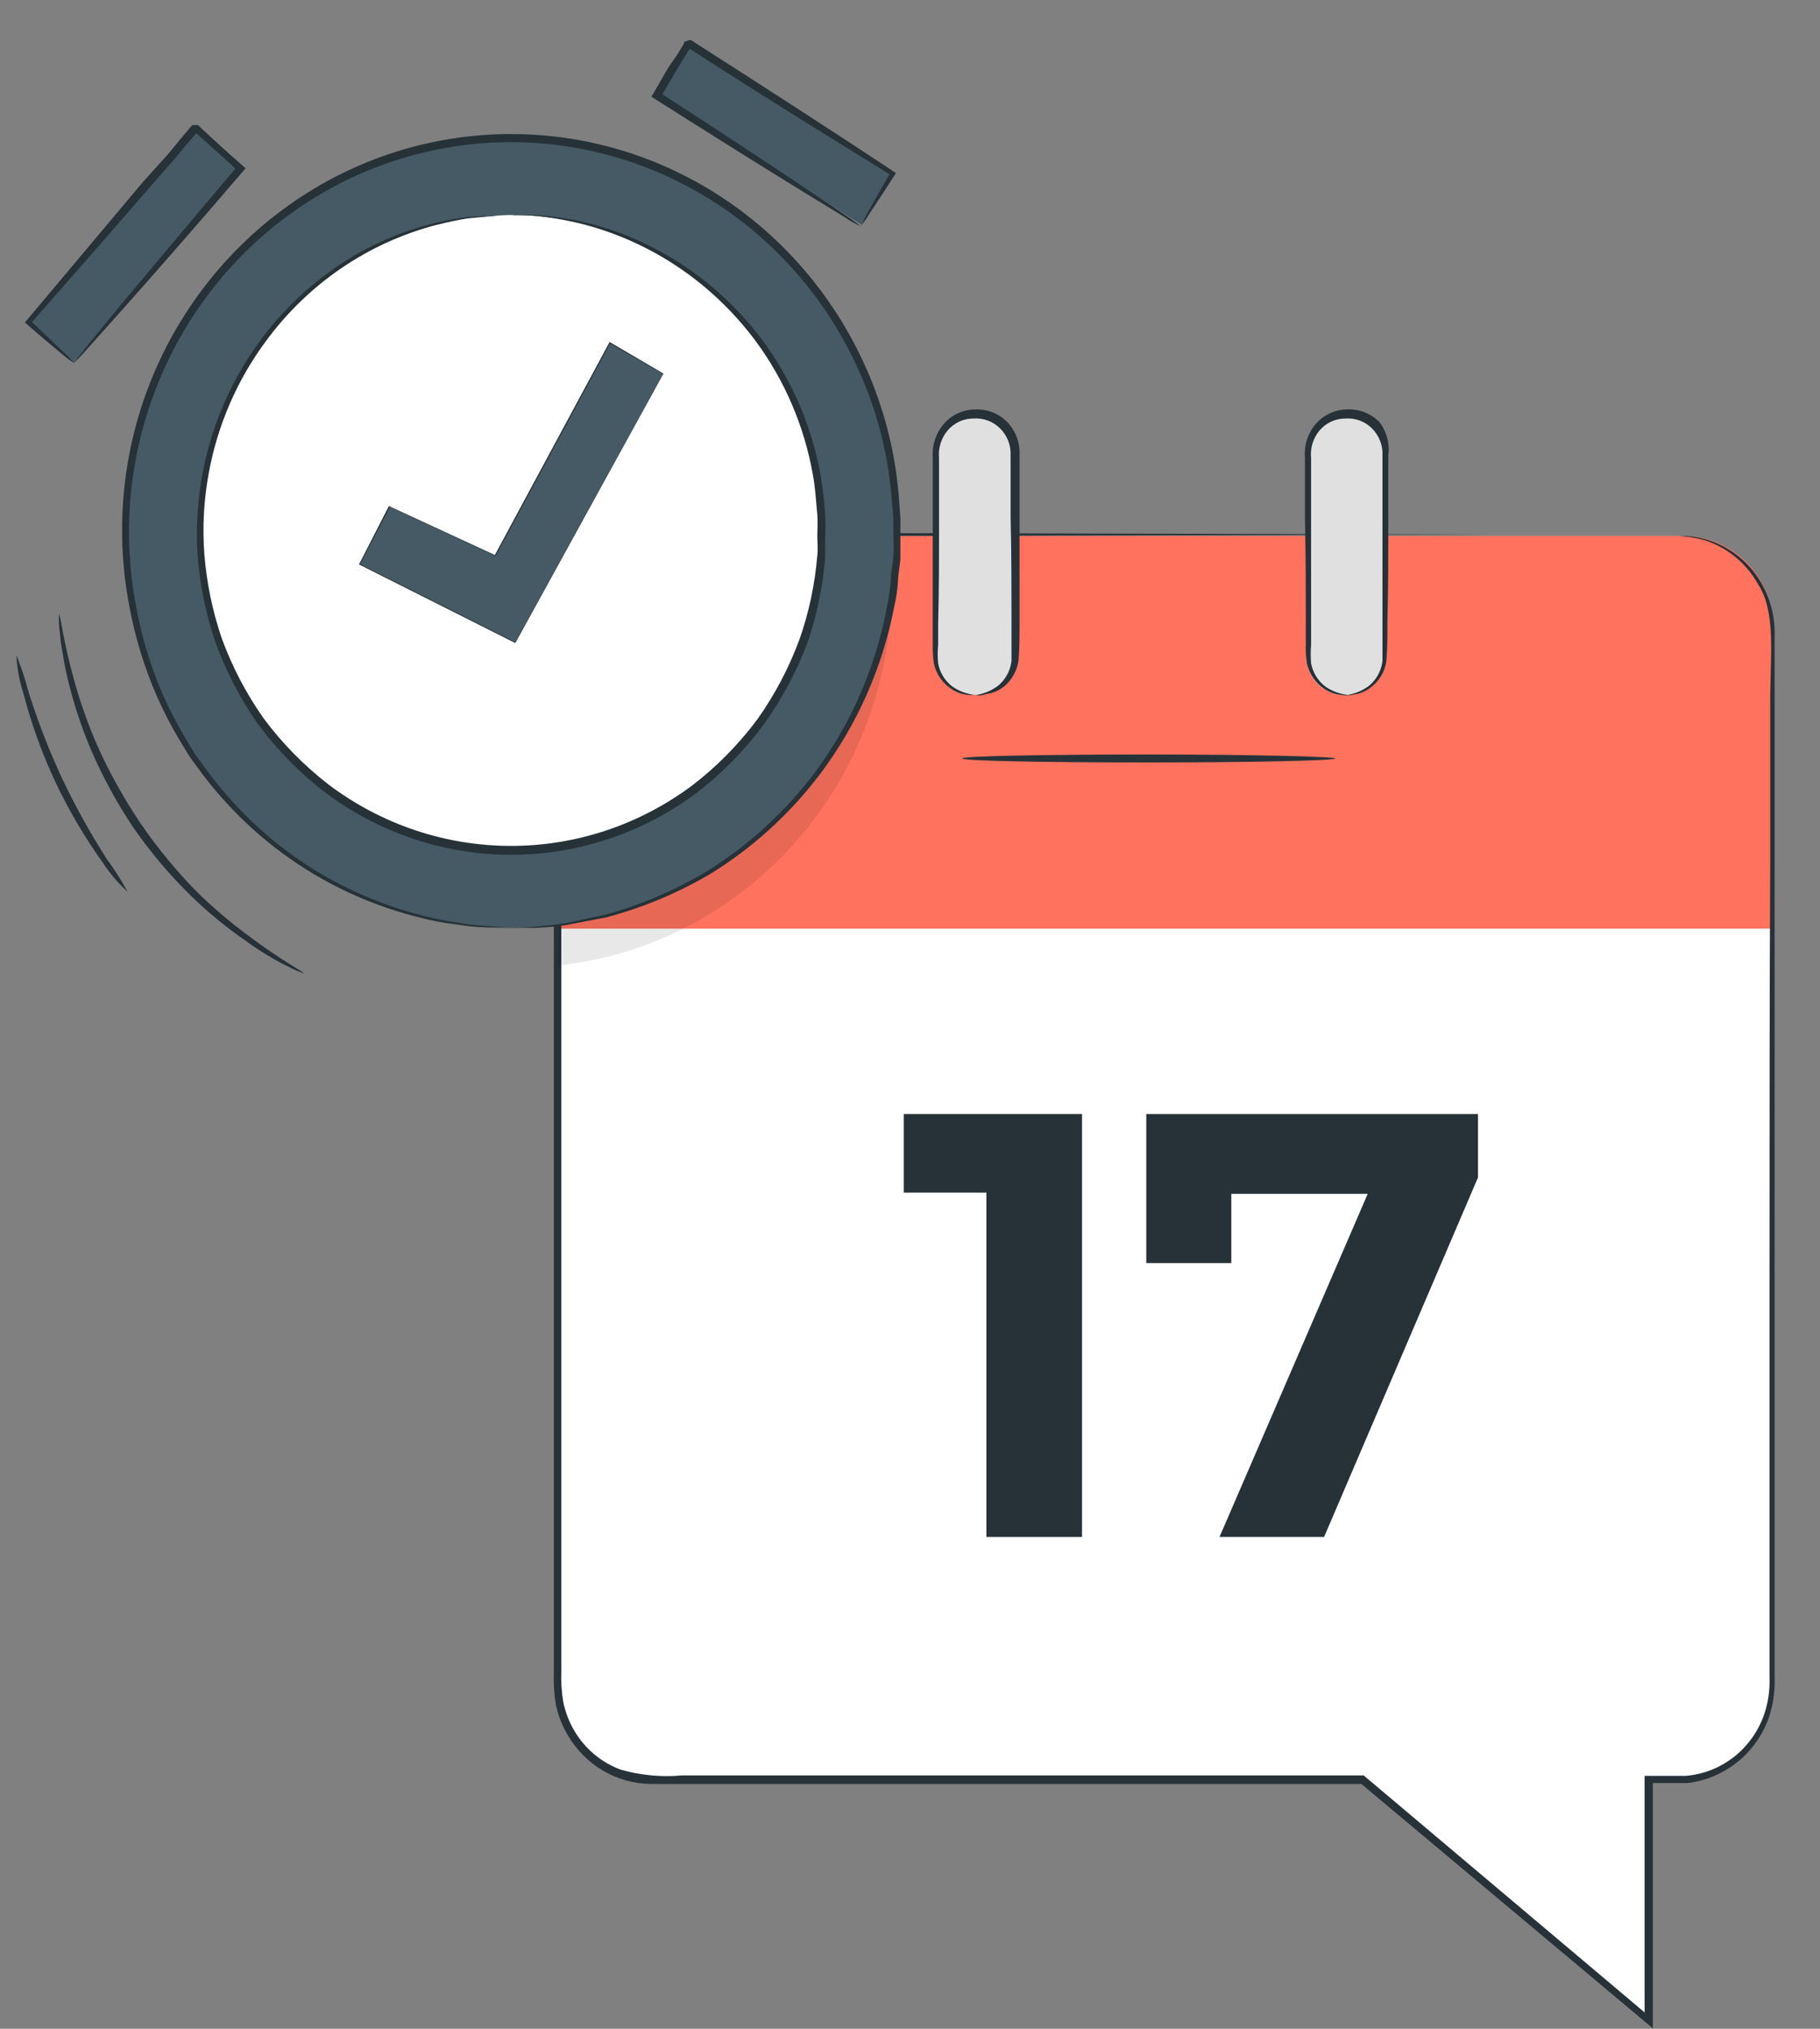 <svg width="35" height="39" viewBox="0 0 35 39" fill="none" xmlns="http://www.w3.org/2000/svg">
<rect x="0" y="0" width="35" height="39" fill="#808080" stroke="none"/>
<path d="M32.293 10.303H12.533C12.053 10.303 11.594 10.498 11.255 10.844C10.916 11.191 10.725 11.661 10.725 12.152V32.368C10.725 32.858 10.916 33.329 11.255 33.675C11.594 34.022 12.053 34.217 12.533 34.217H26.204L31.704 38.85V34.217H32.279C32.758 34.217 33.218 34.022 33.557 33.675C33.896 33.329 34.086 32.858 34.086 32.368V12.152C34.086 11.664 33.898 11.196 33.562 10.85C33.226 10.503 32.77 10.307 32.293 10.303Z" fill="white"/>
<path d="M12.751 10.303H32.377C32.834 10.303 33.272 10.489 33.596 10.819C33.919 11.15 34.101 11.599 34.101 12.067V17.784C34.101 17.802 34.094 17.819 34.081 17.832C34.069 17.845 34.052 17.852 34.035 17.852H10.791C10.774 17.852 10.757 17.845 10.745 17.832C10.732 17.819 10.725 17.802 10.725 17.784V12.372C10.724 12.1 10.775 11.83 10.877 11.578C10.978 11.326 11.127 11.097 11.316 10.904C11.504 10.712 11.728 10.56 11.974 10.456C12.221 10.353 12.485 10.301 12.751 10.303Z" fill="#FF725E"/>
<path d="M20.808 21.415V29.546H18.969V22.926H17.38V21.415H20.808Z" fill="#263238"/>
<path d="M28.423 21.415V22.635L25.463 29.546H23.452L26.302 22.95H23.679V24.281H22.044V21.415H28.423Z" fill="#263238"/>
<path d="M25.679 14.58C25.679 14.621 24.073 14.657 22.093 14.657C20.113 14.657 18.504 14.627 18.504 14.58C18.504 14.533 20.11 14.504 22.093 14.504C24.076 14.504 25.679 14.545 25.679 14.58Z" fill="#263238"/>
<path d="M32.294 10.303C32.294 10.303 32.334 10.303 32.417 10.303C32.538 10.308 32.657 10.327 32.773 10.359C33.003 10.42 33.218 10.527 33.407 10.673C33.595 10.819 33.754 11.002 33.874 11.211C34.05 11.519 34.138 11.872 34.127 12.228C34.127 12.613 34.127 13.037 34.127 13.489C34.127 14.401 34.127 15.444 34.127 16.611C34.127 18.963 34.127 21.782 34.127 25.022C34.127 26.642 34.127 28.364 34.127 30.175C34.127 30.631 34.127 31.089 34.127 31.554V32.253C34.135 32.496 34.103 32.739 34.032 32.971C33.877 33.449 33.543 33.845 33.104 34.073C32.899 34.182 32.676 34.251 32.446 34.276C32.196 34.276 31.963 34.276 31.719 34.276L31.785 34.208C31.785 35.678 31.785 37.233 31.785 38.838V38.991L31.67 38.894L26.159 34.276L26.205 34.293H12.51C12.19 34.289 11.877 34.202 11.599 34.039C11.322 33.877 11.089 33.644 10.924 33.364C10.815 33.183 10.736 32.984 10.691 32.777C10.656 32.568 10.643 32.356 10.651 32.145V28.467C10.651 25.251 10.651 22.15 10.651 19.195C10.651 17.716 10.651 16.276 10.651 14.877C10.651 14.177 10.651 13.491 10.651 12.819C10.638 12.479 10.649 12.138 10.685 11.799C10.751 11.46 10.904 11.146 11.128 10.888C11.348 10.636 11.63 10.448 11.944 10.344C12.252 10.258 12.573 10.226 12.892 10.25H18.156L28.501 10.276H31.314H32.044C32.21 10.276 32.294 10.276 32.294 10.276H32.044H31.314H28.501L18.156 10.3H14.728H12.906C12.601 10.277 12.294 10.307 11.998 10.388C11.705 10.488 11.441 10.664 11.234 10.899C11.025 11.14 10.883 11.433 10.823 11.749C10.79 12.08 10.781 12.413 10.794 12.746V14.803C10.794 16.203 10.794 17.642 10.794 19.122C10.794 22.061 10.794 25.177 10.794 28.393V32.13C10.787 32.327 10.8 32.524 10.832 32.718C10.872 32.913 10.944 33.1 11.044 33.27C11.248 33.616 11.562 33.879 11.932 34.017C12.319 34.128 12.722 34.166 13.122 34.129H26.225L26.245 34.147L31.742 38.782L31.627 38.835C31.627 37.23 31.627 35.666 31.627 34.205V34.138H31.696C31.934 34.138 32.181 34.138 32.414 34.138C32.757 34.111 33.084 33.982 33.355 33.766C33.626 33.55 33.828 33.257 33.937 32.924C34.007 32.706 34.038 32.477 34.029 32.247V31.548C34.029 31.083 34.029 30.625 34.029 30.169C34.029 28.358 34.029 26.642 34.029 25.016C34.029 21.782 34.029 18.945 34.043 16.605C34.043 15.43 34.043 14.395 34.043 13.483C34.043 12.572 34.158 11.77 33.808 11.229C33.575 10.811 33.191 10.503 32.739 10.373C32.593 10.336 32.444 10.313 32.294 10.303Z" fill="#263238"/>
<path d="M25.9 7.96H25.851C25.445 7.96 25.116 8.297 25.116 8.713V12.608C25.116 13.023 25.445 13.36 25.851 13.36H25.9C26.306 13.36 26.636 13.023 26.636 12.608V8.713C26.636 8.297 26.306 7.96 25.9 7.96Z" fill="#E0E0E0"/>
<path d="M25.902 13.36C26.059 13.337 26.207 13.275 26.334 13.178C26.474 13.059 26.565 12.889 26.586 12.704C26.586 12.49 26.586 12.222 26.586 11.94C26.586 11.352 26.586 10.682 26.586 9.935C26.586 9.556 26.586 9.159 26.586 8.759C26.591 8.663 26.576 8.567 26.541 8.477C26.507 8.387 26.454 8.306 26.387 8.238C26.32 8.17 26.239 8.118 26.151 8.085C26.062 8.052 25.968 8.038 25.874 8.045C25.779 8.045 25.685 8.065 25.599 8.105C25.513 8.145 25.436 8.204 25.374 8.277C25.313 8.35 25.268 8.435 25.24 8.526C25.213 8.618 25.203 8.714 25.213 8.809C25.213 9.221 25.213 9.618 25.213 9.985C25.213 10.735 25.213 11.414 25.213 11.993C25.213 12.134 25.213 12.269 25.213 12.399C25.203 12.516 25.203 12.634 25.213 12.751C25.248 12.935 25.351 13.098 25.5 13.207C25.634 13.295 25.787 13.348 25.946 13.36C25.904 13.369 25.861 13.369 25.819 13.36C25.695 13.354 25.574 13.314 25.469 13.245C25.299 13.133 25.178 12.958 25.132 12.757C25.114 12.635 25.107 12.511 25.112 12.387C25.112 12.257 25.112 12.122 25.112 11.981C25.112 11.393 25.112 10.723 25.095 9.973C25.095 9.597 25.095 9.2 25.095 8.797C25.085 8.684 25.097 8.57 25.131 8.461C25.164 8.353 25.218 8.252 25.29 8.165C25.366 8.074 25.459 8 25.565 7.95C25.671 7.899 25.786 7.872 25.902 7.871C26.018 7.865 26.133 7.883 26.241 7.925C26.349 7.967 26.447 8.032 26.529 8.115C26.597 8.204 26.647 8.306 26.676 8.415C26.705 8.524 26.713 8.638 26.698 8.75C26.698 9.159 26.698 9.556 26.698 9.926C26.698 10.673 26.698 11.352 26.681 11.931C26.681 12.225 26.681 12.469 26.661 12.707C26.647 12.808 26.613 12.905 26.561 12.993C26.509 13.08 26.44 13.156 26.359 13.216C26.261 13.293 26.143 13.34 26.02 13.354C25.982 13.364 25.942 13.366 25.902 13.36Z" fill="#263238"/>
<path d="M18.765 7.96H18.717C18.31 7.96 17.981 8.297 17.981 8.713V12.608C17.981 13.023 18.31 13.36 18.717 13.36H18.765C19.172 13.36 19.501 13.023 19.501 12.608V8.713C19.501 8.297 19.172 7.96 18.765 7.96Z" fill="#E0E0E0"/>
<path d="M18.765 13.36C18.923 13.338 19.072 13.275 19.199 13.178C19.34 13.059 19.431 12.89 19.452 12.704C19.452 12.49 19.452 12.222 19.452 11.94C19.452 11.352 19.452 10.682 19.435 9.935C19.435 9.556 19.435 9.159 19.435 8.759C19.439 8.663 19.424 8.567 19.39 8.477C19.355 8.387 19.303 8.306 19.235 8.238C19.168 8.171 19.087 8.118 18.999 8.085C18.91 8.052 18.816 8.038 18.722 8.045C18.627 8.044 18.533 8.065 18.447 8.105C18.361 8.145 18.284 8.204 18.222 8.277C18.161 8.35 18.115 8.435 18.087 8.526C18.059 8.618 18.049 8.714 18.058 8.809C18.058 9.221 18.058 9.618 18.058 9.985C18.058 10.735 18.058 11.414 18.041 11.993C18.041 12.134 18.041 12.269 18.041 12.399C18.03 12.516 18.03 12.634 18.041 12.751C18.075 12.936 18.178 13.099 18.328 13.207C18.461 13.295 18.613 13.348 18.771 13.36C18.771 13.36 18.731 13.36 18.644 13.36C18.521 13.354 18.401 13.314 18.297 13.245C18.126 13.134 18.005 12.959 17.96 12.757C17.943 12.635 17.935 12.511 17.938 12.387C17.938 12.258 17.938 12.122 17.938 11.981C17.938 11.393 17.938 10.723 17.938 9.973C17.938 9.597 17.938 9.2 17.938 8.797C17.921 8.568 17.992 8.342 18.136 8.165C18.211 8.074 18.305 8 18.41 7.95C18.516 7.899 18.631 7.872 18.748 7.872C18.863 7.865 18.978 7.883 19.085 7.925C19.193 7.967 19.29 8.032 19.371 8.115C19.45 8.197 19.512 8.295 19.552 8.402C19.593 8.509 19.611 8.624 19.607 8.739C19.607 9.147 19.607 9.544 19.607 9.915C19.607 10.661 19.607 11.34 19.607 11.919C19.607 12.213 19.607 12.457 19.587 12.695C19.559 12.897 19.456 13.079 19.299 13.204C19.201 13.28 19.084 13.328 18.96 13.342C18.899 13.369 18.83 13.375 18.765 13.36Z" fill="#263238"/>
<g opacity="0.3">
<path opacity="0.3" d="M17.11 10.529C17.205 11.487 17.116 12.454 16.846 13.376C16.576 14.298 16.131 15.157 15.537 15.903C14.943 16.649 14.211 17.268 13.383 17.724C12.554 18.181 11.646 18.466 10.71 18.563L10.998 14.545L14.558 10.585L17.11 10.529Z" fill="black"/>
</g>
<path d="M11.473 16.895C15.062 15.97 17.238 12.243 16.333 8.572C15.428 4.901 11.786 2.675 8.197 3.601C4.609 4.526 2.433 8.252 3.338 11.924C4.242 15.595 7.885 17.821 11.473 16.895Z" fill="white"/>
<path d="M9.83 17.841C8.407 17.84 7.014 17.42 5.817 16.632C4.62 15.844 3.67 14.72 3.08 13.395C2.49 12.07 2.285 10.6 2.489 9.159C2.693 7.718 3.298 6.367 4.231 5.268C5.164 4.169 6.387 3.367 7.753 2.959C9.119 2.551 10.571 2.553 11.936 2.965C13.301 3.377 14.521 4.183 15.452 5.284C16.382 6.386 16.983 7.739 17.183 9.18C17.457 11.174 16.947 13.197 15.765 14.806C14.583 16.415 12.826 17.479 10.879 17.764C10.531 17.816 10.181 17.841 9.83 17.841ZM9.847 4.133C9.559 4.133 9.27 4.153 8.985 4.195C7.815 4.367 6.722 4.889 5.842 5.697C4.963 6.505 4.337 7.561 4.044 8.732C3.752 9.903 3.805 11.137 4.197 12.277C4.589 13.418 5.304 14.414 6.249 15.139C7.194 15.864 8.329 16.287 9.509 16.352C10.689 16.418 11.861 16.125 12.878 15.509C13.895 14.894 14.711 13.983 15.223 12.893C15.734 11.804 15.918 10.583 15.752 9.386C15.549 7.931 14.841 6.598 13.757 5.633C12.672 4.669 11.284 4.136 9.847 4.133Z" fill="#455A64"/>
<path d="M9.847 4.132C9.879 4.128 9.912 4.128 9.944 4.132C10.008 4.132 10.102 4.132 10.232 4.132C10.598 4.149 10.962 4.202 11.318 4.291C11.883 4.434 12.424 4.661 12.924 4.964C13.591 5.366 14.176 5.895 14.648 6.522C15.219 7.285 15.605 8.174 15.777 9.118C15.821 9.377 15.852 9.638 15.869 9.9C15.877 10.034 15.877 10.169 15.869 10.303C15.869 10.438 15.869 10.576 15.869 10.711C15.824 11.277 15.708 11.834 15.524 12.369C15.312 12.926 15.028 13.452 14.683 13.933C14.315 14.428 13.883 14.868 13.398 15.241C12.358 16.018 11.104 16.435 9.816 16.432C8.529 16.429 7.276 16.006 6.24 15.224C5.755 14.85 5.323 14.409 4.956 13.913C4.618 13.427 4.344 12.899 4.14 12.34C3.959 11.805 3.845 11.249 3.801 10.685C3.725 9.541 3.961 8.398 4.484 7.384C5.006 6.37 5.795 5.525 6.761 4.944C7.447 4.534 8.207 4.271 8.996 4.171L9.459 4.144L9.746 4.129C9.779 4.126 9.811 4.126 9.844 4.129H9.746L9.459 4.156L8.999 4.197C8.818 4.226 8.614 4.268 8.384 4.326C7.081 4.667 5.93 5.451 5.12 6.549C4.562 7.299 4.183 8.171 4.014 9.097C3.919 9.611 3.891 10.135 3.93 10.655C3.974 11.208 4.087 11.752 4.266 12.275C4.466 12.82 4.736 13.335 5.068 13.807C5.427 14.29 5.85 14.72 6.324 15.086C7.335 15.846 8.557 16.258 9.812 16.261C11.068 16.265 12.291 15.859 13.306 15.103C13.782 14.74 14.205 14.31 14.565 13.827C14.899 13.357 15.17 12.842 15.372 12.299C15.556 11.777 15.671 11.234 15.717 10.682C15.734 10.55 15.717 10.415 15.717 10.282C15.724 10.151 15.724 10.02 15.717 9.888C15.691 9.627 15.68 9.371 15.631 9.121C15.467 8.194 15.093 7.319 14.539 6.566C13.727 5.471 12.582 4.683 11.283 4.329C10.931 4.235 10.572 4.172 10.209 4.141C9.979 4.138 9.847 4.138 9.847 4.132Z" fill="#263238"/>
<path d="M9.83 17.84C9.83 17.84 9.87 17.84 9.95 17.84L10.301 17.814C10.456 17.799 10.646 17.781 10.876 17.746L11.643 17.584C12.332 17.393 12.992 17.11 13.608 16.741C14.415 16.236 15.123 15.584 15.697 14.815C16.384 13.878 16.851 12.791 17.062 11.64C17.095 11.485 17.118 11.328 17.131 11.17C17.131 11.011 17.166 10.852 17.18 10.688C17.194 10.523 17.18 10.364 17.18 10.197V9.95L17.157 9.7C17.112 9.012 16.973 8.334 16.743 7.686C16.227 6.238 15.289 4.987 14.056 4.101C12.822 3.216 11.354 2.738 9.847 2.733C8.336 2.728 6.86 3.2 5.621 4.084C4.382 4.968 3.439 6.222 2.922 7.675C2.469 8.943 2.362 10.314 2.614 11.64C2.721 12.238 2.898 12.82 3.14 13.375C3.257 13.634 3.388 13.887 3.531 14.133L3.744 14.489L3.982 14.815C4.549 15.584 5.256 16.235 6.063 16.732C6.676 17.105 7.338 17.389 8.028 17.575C8.279 17.645 8.534 17.698 8.792 17.734C8.982 17.769 9.174 17.792 9.367 17.802L9.72 17.828C9.761 17.825 9.801 17.825 9.841 17.828H9.72H9.367C9.174 17.824 8.982 17.805 8.792 17.772C8.532 17.744 8.275 17.694 8.022 17.625C7.323 17.448 6.651 17.17 6.028 16.799C5.2 16.304 4.474 15.65 3.887 14.874L3.646 14.545L3.428 14.186C3.28 13.933 3.146 13.672 3.025 13.404C2.777 12.84 2.596 12.248 2.485 11.64C2.228 10.294 2.334 8.902 2.79 7.613C3.316 6.134 4.276 4.858 5.537 3.957C6.798 3.055 8.3 2.574 9.838 2.577C11.377 2.578 12.878 3.064 14.138 3.969C15.397 4.874 16.354 6.153 16.878 7.633C17.112 8.296 17.252 8.988 17.295 9.691L17.315 9.944V10.197C17.315 10.364 17.315 10.532 17.315 10.697C17.315 10.861 17.269 11.02 17.269 11.182C17.257 11.343 17.233 11.503 17.197 11.661C16.972 12.83 16.485 13.93 15.775 14.874C15.19 15.649 14.467 16.305 13.646 16.808C13.02 17.174 12.349 17.453 11.651 17.637L10.876 17.784C10.685 17.812 10.493 17.829 10.301 17.837C10.146 17.837 10.014 17.837 9.947 17.837L9.83 17.84Z" fill="#263238"/>
<path d="M13.236 0.799L12.623 1.804L16.561 4.315L17.173 3.311L13.236 0.799Z" fill="#455A64"/>
<path d="M16.553 4.344C16.553 4.344 16.605 4.238 16.706 4.05L17.128 3.309L17.142 3.371C16.252 2.821 14.812 1.94 13.2 0.896L13.303 0.872L13.283 0.905L13.223 0.999L13.145 1.128L12.99 1.381L12.703 1.875L12.671 1.769C13.772 2.48 14.734 3.115 15.43 3.58L16.252 4.13C16.444 4.262 16.539 4.335 16.539 4.344C16.438 4.299 16.342 4.244 16.252 4.18L15.43 3.677C14.723 3.242 13.723 2.619 12.588 1.898L12.525 1.857L12.565 1.796L12.852 1.299L13.019 1.058L13.097 0.931L13.137 0.867L13.157 0.822V0.805L13.277 0.764C14.892 1.796 16.318 2.721 17.191 3.301L17.229 3.327L17.206 3.365C16.999 3.686 16.835 3.936 16.726 4.1C16.676 4.187 16.618 4.269 16.553 4.344Z" fill="#263238"/>
<path d="M3.771 2.449L0.552 6.196L1.42 6.976L4.639 3.229L3.771 2.449Z" fill="#455A64"/>
<path d="M1.421 6.975C1.421 6.975 1.508 6.858 1.663 6.664L2.327 5.855C2.901 5.176 3.677 4.239 4.579 3.18V3.286L3.717 2.507H3.824L3.795 2.528L3.763 2.572L3.703 2.642L3.579 2.786L3.335 3.08L2.864 3.618L1.982 4.633L0.585 6.226V6.161C0.835 6.399 1.039 6.596 1.2 6.749C1.279 6.821 1.354 6.897 1.424 6.978C1.337 6.924 1.254 6.862 1.177 6.793C1.025 6.667 0.798 6.479 0.513 6.229L0.479 6.199L0.508 6.164L1.87 4.544L2.732 3.518L3.226 2.969C3.304 2.875 3.387 2.781 3.467 2.675L3.591 2.531L3.651 2.457L3.683 2.422L3.7 2.404H3.806C4.094 2.675 4.381 2.936 4.668 3.186L4.723 3.236L4.674 3.292C3.763 4.356 2.942 5.291 2.355 5.95L1.669 6.717C1.592 6.808 1.509 6.895 1.421 6.975Z" fill="#263238"/>
<path d="M6.913 10.847L7.485 9.732L9.528 10.679L11.726 6.584L12.755 7.187L9.907 12.352L6.913 10.847Z" fill="#455A64"/>
<path d="M9.91 12.361L6.904 10.85L7.479 9.729L9.516 10.67L11.723 6.575L12.758 7.181L9.91 12.361ZM6.924 10.844L9.907 12.343L12.749 7.19L11.732 6.602L9.531 10.688L7.499 9.744L6.924 10.844Z" fill="#263238"/>
<path d="M5.844 18.71C5.735 18.676 5.63 18.631 5.53 18.575C5.41 18.518 5.293 18.454 5.18 18.384C5.025 18.294 4.876 18.196 4.732 18.09C4.35 17.828 3.991 17.533 3.66 17.208C3.254 16.81 2.887 16.374 2.562 15.905C2.248 15.436 1.977 14.938 1.752 14.418C1.569 13.988 1.422 13.544 1.312 13.089C1.268 12.915 1.232 12.738 1.206 12.56C1.179 12.427 1.161 12.293 1.151 12.157C1.134 12.043 1.128 11.927 1.134 11.81C1.163 11.81 1.209 12.299 1.421 13.06C1.543 13.505 1.698 13.941 1.884 14.362C2.117 14.875 2.392 15.367 2.706 15.832C3.022 16.292 3.376 16.724 3.763 17.122C4.088 17.442 4.434 17.737 4.8 18.004C5.421 18.472 5.858 18.695 5.844 18.71Z" fill="#263238"/>
<path d="M2.453 17.143C2.27 16.977 2.108 16.786 1.973 16.576C1.624 16.089 1.319 15.571 1.063 15.027C0.807 14.482 0.602 13.913 0.45 13.328C0.372 13.09 0.327 12.843 0.315 12.593C0.407 12.823 0.485 13.059 0.548 13.298C0.726 13.866 0.941 14.421 1.192 14.959C1.446 15.496 1.734 16.015 2.054 16.514C2.202 16.714 2.335 16.924 2.453 17.143Z" fill="#263238"/>
</svg>
